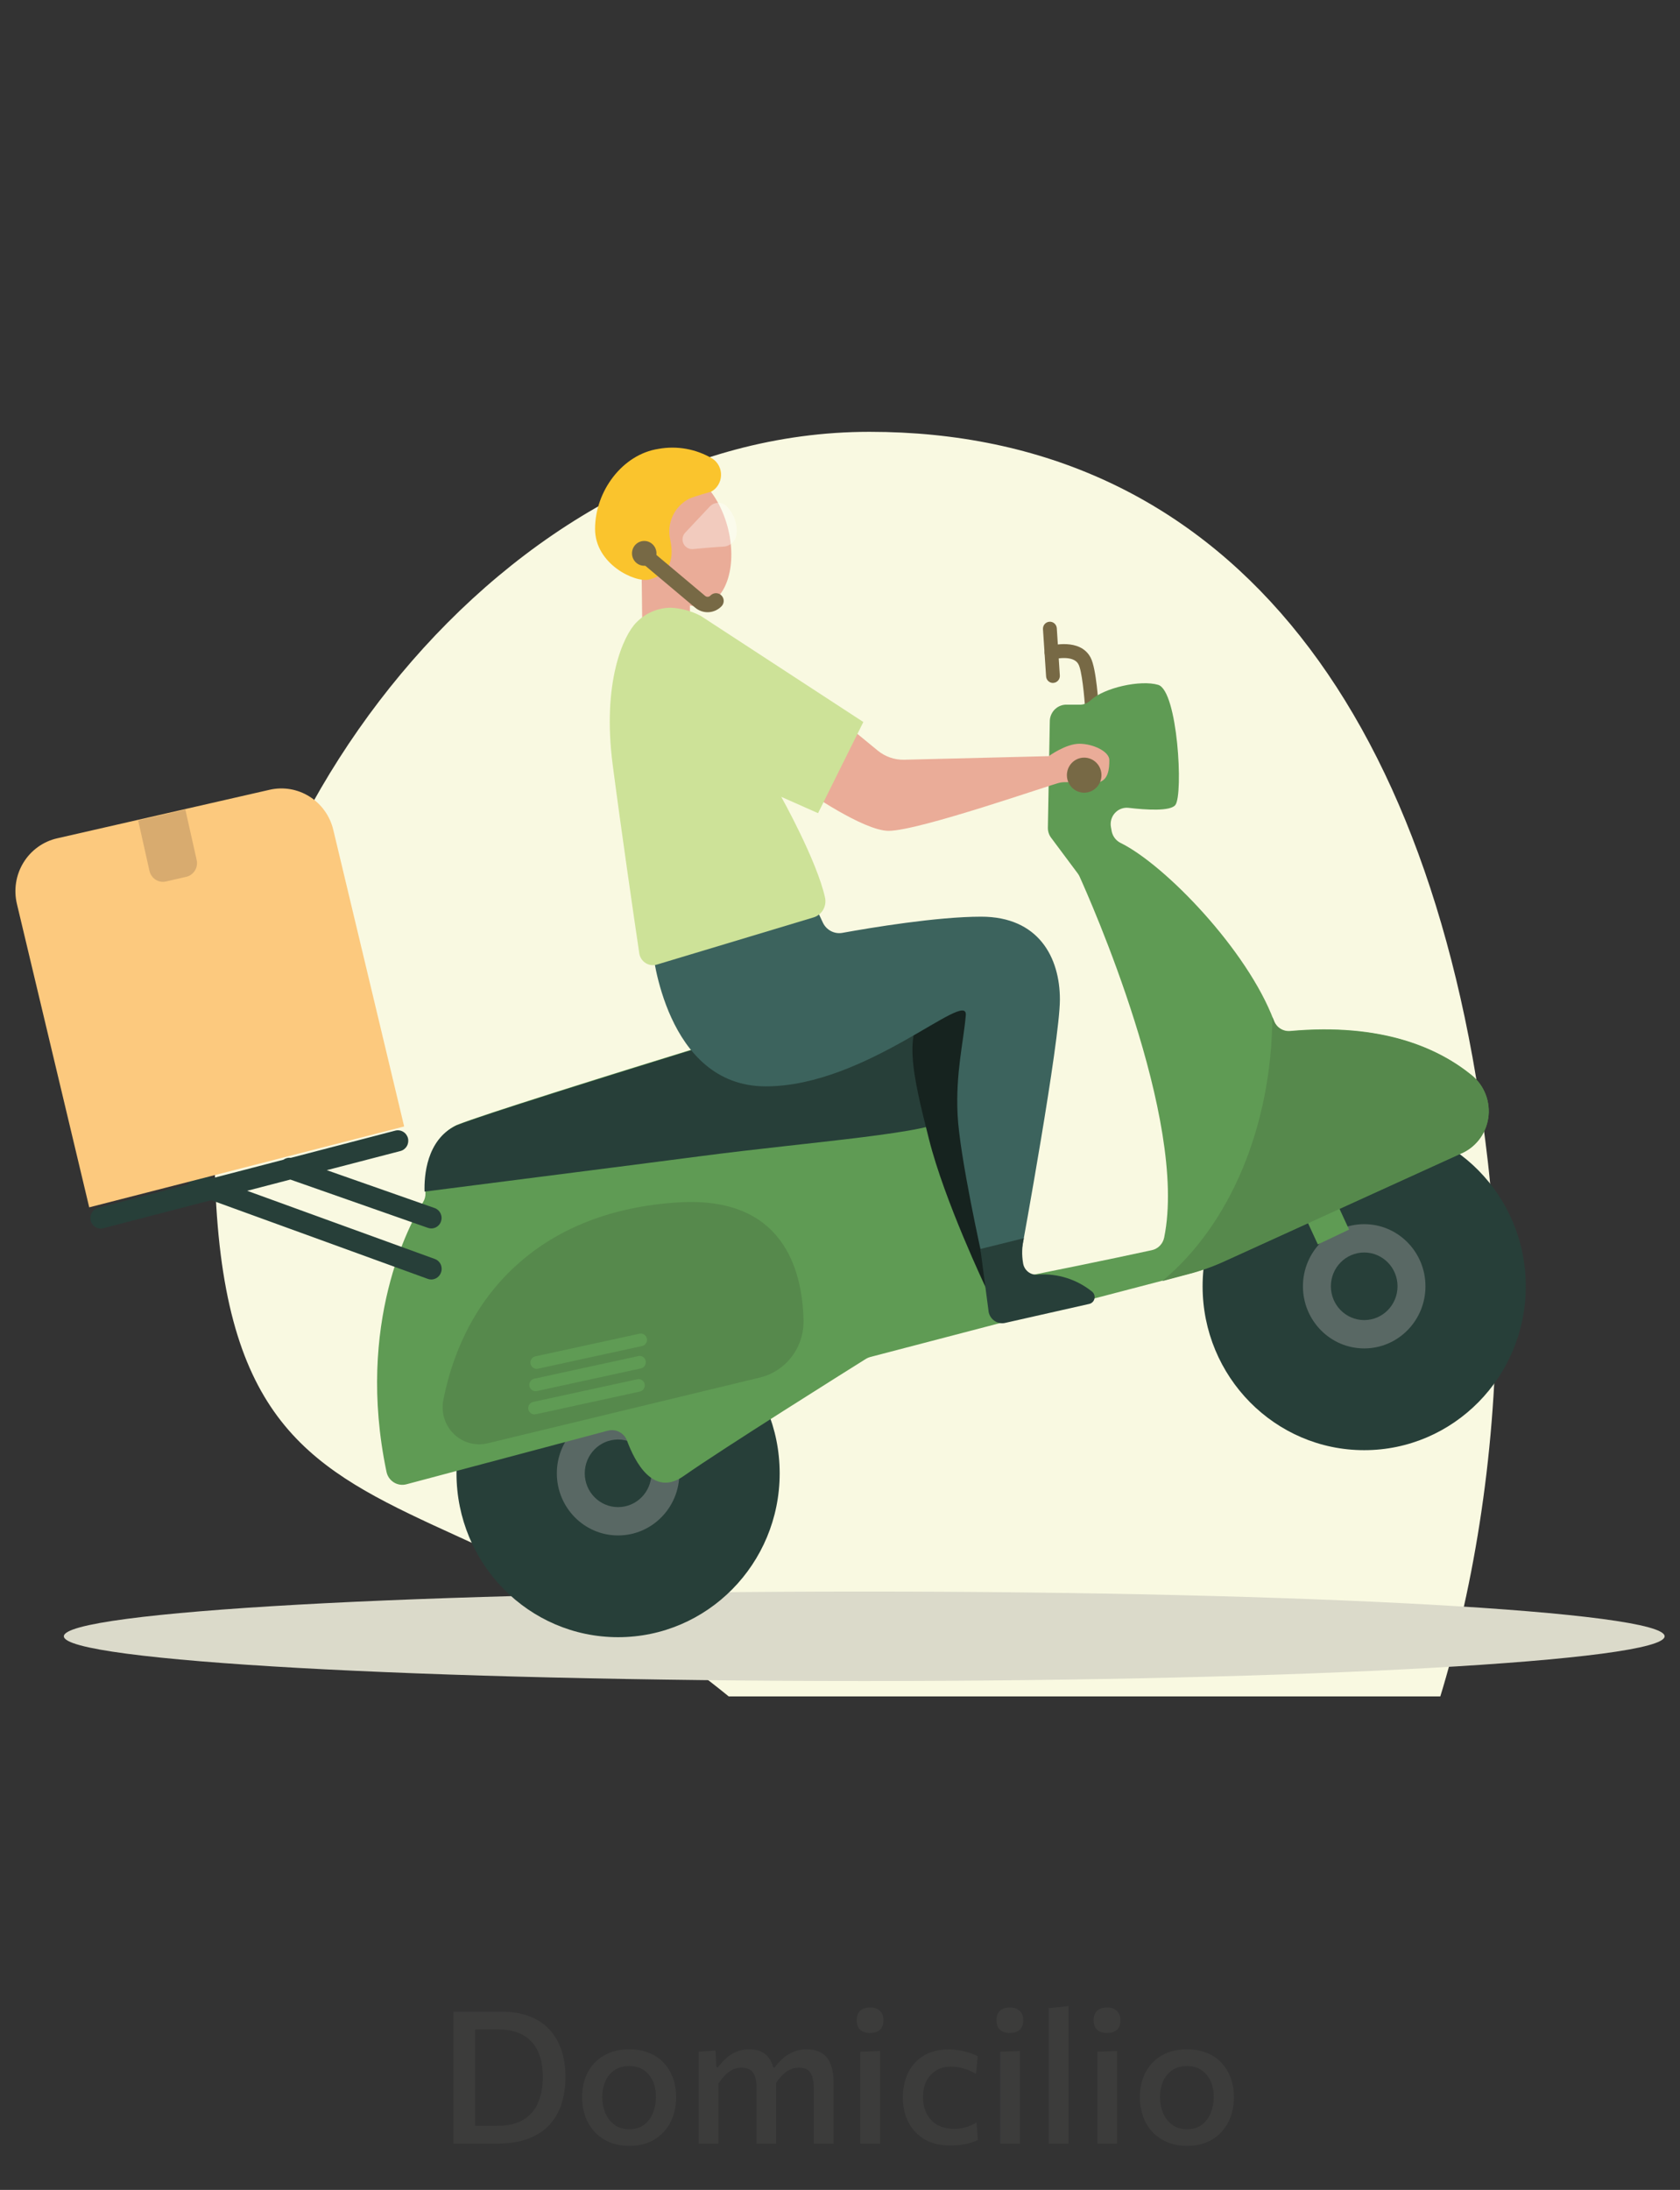 <svg width="109" height="142" viewBox="0 0 109 142" fill="none" xmlns="http://www.w3.org/2000/svg">
<rect x="0" y="0" width="109" height="142" fill="#333333" stroke="none"/>
<g clip-path="url(#clip0_505_7528)">
<path d="M13.941 76.076C13.349 53.868 32.546 28 56.413 28C79.187 28 93.112 45.518 96.531 75.31C100.678 111.434 80.291 150.73 61.299 125.024C35.099 89.541 14.767 107.137 13.941 76.076Z" fill="#F9F9E1"/>
<path d="M56.072 109.002C84.753 109.002 108.002 107.703 108.002 106.101C108.002 104.499 84.753 103.2 56.072 103.2C27.392 103.2 4.143 104.499 4.143 106.101C4.143 107.703 27.392 109.002 56.072 109.002Z" fill="#DBDACA"/>
<path d="M70.867 46.635C70.748 46.635 70.634 46.587 70.55 46.502C70.466 46.417 70.418 46.301 70.418 46.181C70.36 45.126 70.189 43.452 69.97 43.075C69.633 42.425 68.355 42.748 68.341 42.752C68.284 42.768 68.225 42.772 68.167 42.765C68.108 42.757 68.052 42.738 68 42.709C67.949 42.679 67.904 42.64 67.868 42.593C67.832 42.545 67.805 42.491 67.79 42.434C67.774 42.376 67.77 42.316 67.777 42.257C67.784 42.197 67.803 42.14 67.832 42.088C67.861 42.036 67.9 41.991 67.947 41.954C67.993 41.917 68.047 41.89 68.104 41.874C68.184 41.874 70.082 41.338 70.764 42.648C71.136 43.361 71.275 45.676 71.302 46.13C71.306 46.192 71.297 46.255 71.276 46.313C71.255 46.371 71.223 46.425 71.181 46.47C71.139 46.515 71.088 46.551 71.032 46.575C70.975 46.6 70.915 46.613 70.853 46.612L70.867 46.635Z" fill="#776945"/>
<path d="M68.319 44.284C68.205 44.284 68.095 44.24 68.011 44.161C67.928 44.081 67.878 43.973 67.871 43.857L67.669 40.797C67.662 40.677 67.701 40.559 67.779 40.468C67.858 40.378 67.968 40.323 68.086 40.315C68.145 40.31 68.204 40.318 68.26 40.337C68.316 40.356 68.368 40.386 68.413 40.425C68.457 40.464 68.494 40.512 68.52 40.566C68.546 40.619 68.562 40.678 68.566 40.737L68.763 43.798C68.771 43.918 68.731 44.036 68.653 44.126C68.575 44.216 68.465 44.272 68.346 44.28L68.319 44.284Z" fill="#776945"/>
<path d="M88.51 94.033C94.3 94.033 98.994 89.275 98.994 83.407C98.994 77.538 94.3 72.78 88.51 72.78C82.72 72.78 78.026 77.538 78.026 83.407C78.026 89.275 82.72 94.033 88.51 94.033Z" fill="#273F39"/>
<path d="M88.511 87.435C90.706 87.435 92.485 85.632 92.485 83.407C92.485 81.182 90.706 79.378 88.511 79.378C86.316 79.378 84.536 81.182 84.536 83.407C84.536 85.632 86.316 87.435 88.511 87.435Z" fill="#596864"/>
<path d="M88.511 85.598C89.705 85.598 90.673 84.617 90.673 83.406C90.673 82.196 89.705 81.215 88.511 81.215C87.317 81.215 86.349 82.196 86.349 83.406C86.349 84.617 87.317 85.598 88.511 85.598Z" fill="#273F39"/>
<path d="M85.728 75.83L83.701 76.793L85.503 80.692L87.53 79.73L85.728 75.83Z" fill="#5F9B54"/>
<path d="M40.102 106.16C45.892 106.16 50.586 101.402 50.586 95.534C50.586 89.665 45.892 84.907 40.102 84.907C34.312 84.907 29.618 89.665 29.618 95.534C29.618 101.402 34.312 106.16 40.102 106.16Z" fill="#273F39"/>
<path d="M40.102 99.562C42.298 99.562 44.077 97.758 44.077 95.534C44.077 93.309 42.298 91.505 40.102 91.505C37.907 91.505 36.128 93.309 36.128 95.534C36.128 97.758 37.907 99.562 40.102 99.562Z" fill="#596864"/>
<path d="M40.102 97.725C41.296 97.725 42.264 96.744 42.264 95.534C42.264 94.323 41.296 93.342 40.102 93.342C38.907 93.342 37.94 94.323 37.94 95.534C37.94 96.744 38.907 97.725 40.102 97.725Z" fill="#273F39"/>
<path d="M26.375 96.243L39.438 92.769C39.689 92.703 39.956 92.733 40.186 92.854C40.416 92.975 40.594 93.178 40.685 93.424C41.192 94.788 42.39 97.116 44.373 95.698C46.916 93.915 55.041 88.827 56.18 88.113C56.269 88.058 56.366 88.017 56.467 87.99L77.103 82.602C77.904 82.394 78.686 82.115 79.44 81.77L94.728 74.813C95.206 74.622 95.626 74.307 95.947 73.9C96.267 73.493 96.477 73.007 96.555 72.493C96.632 71.978 96.575 71.451 96.389 70.966C96.203 70.48 95.895 70.052 95.495 69.725C93.324 67.952 89.663 66.31 83.702 66.851C83.475 66.871 83.249 66.814 83.057 66.69C82.866 66.566 82.72 66.381 82.643 66.165C80.934 61.618 75.595 56.084 72.711 54.661C72.566 54.59 72.438 54.487 72.338 54.36C72.238 54.232 72.167 54.083 72.132 53.924C72.11 53.824 72.092 53.724 72.078 53.629C72.049 53.465 72.057 53.298 72.103 53.138C72.148 52.979 72.231 52.833 72.342 52.712C72.454 52.591 72.592 52.498 72.746 52.441C72.9 52.383 73.064 52.364 73.227 52.383C74.384 52.519 75.941 52.615 76.259 52.196C76.784 51.514 76.412 44.785 75.142 44.407C74.003 44.071 71.652 44.585 70.76 45.408C70.58 45.584 70.341 45.687 70.091 45.694H69.257C69.114 45.684 68.97 45.703 68.835 45.751C68.699 45.798 68.574 45.873 68.468 45.97C68.361 46.067 68.275 46.185 68.214 46.316C68.153 46.448 68.118 46.59 68.113 46.735L67.987 53.669C67.983 53.908 68.059 54.14 68.203 54.329L69.93 56.643C69.974 56.703 70.011 56.767 70.042 56.834C70.656 58.198 77.098 72.599 75.533 80.242C75.493 80.444 75.396 80.63 75.253 80.776C75.11 80.922 74.928 81.023 74.73 81.065C71.939 81.674 67.839 82.502 65.798 82.911C65.647 82.942 65.492 82.939 65.342 82.901C65.193 82.864 65.054 82.793 64.935 82.694C64.816 82.596 64.72 82.471 64.654 82.33C64.589 82.189 64.555 82.035 64.555 81.879C64.555 77.332 64.398 62.204 62.411 62.745C60.074 63.386 33.001 71.612 29.641 72.944C27.631 73.917 27.564 76.459 27.604 77.355C27.614 77.567 27.559 77.776 27.447 77.955C26.595 79.319 23.073 85.821 25.07 95.406C25.096 95.551 25.151 95.689 25.232 95.811C25.313 95.933 25.419 96.036 25.541 96.115C25.664 96.194 25.801 96.246 25.945 96.268C26.088 96.29 26.235 96.281 26.375 96.243Z" fill="#5F9B54"/>
<path d="M95.509 69.748C93.338 67.974 89.677 66.333 83.715 66.874C83.489 66.894 83.262 66.837 83.071 66.713C82.879 66.589 82.734 66.404 82.657 66.187C82.625 66.11 82.585 66.028 82.553 65.946C82.495 73.099 79.786 79.428 75.407 83.07L77.116 82.616C77.918 82.407 78.7 82.129 79.454 81.784L94.742 74.827C95.218 74.635 95.636 74.32 95.955 73.913C96.274 73.507 96.483 73.023 96.561 72.51C96.638 71.996 96.582 71.471 96.397 70.987C96.213 70.502 95.907 70.075 95.509 69.748Z" fill="#56894C"/>
<path d="M61.343 72.539C61.343 72.539 64.932 67.024 62.738 64.759C61.742 63.727 57.467 65.619 54.771 65.055C45.799 67.783 31.924 72.057 29.587 72.985C27.658 73.917 27.514 76.281 27.546 77.268C31.049 76.813 40.052 75.677 45.548 74.958C52.483 74.049 60.957 73.444 61.343 72.539Z" fill="#273F39"/>
<path d="M31.655 93.583L49.308 89.322C50.129 89.124 50.857 88.645 51.371 87.967C51.886 87.29 52.155 86.453 52.134 85.598C52.053 82.288 50.788 77.568 44.059 77.964C35.262 78.482 30.153 83.739 28.766 90.768C28.686 91.165 28.706 91.577 28.824 91.964C28.943 92.352 29.157 92.702 29.445 92.983C29.733 93.264 30.087 93.467 30.474 93.571C30.861 93.676 31.267 93.68 31.655 93.583Z" fill="#56894C"/>
<path d="M34.817 88.759C34.725 88.758 34.636 88.726 34.564 88.667C34.493 88.609 34.443 88.527 34.422 88.436C34.401 88.33 34.421 88.22 34.479 88.129C34.537 88.038 34.628 87.974 34.732 87.95L41.488 86.481C41.54 86.47 41.593 86.469 41.645 86.478C41.698 86.488 41.747 86.508 41.792 86.537C41.837 86.566 41.875 86.604 41.905 86.648C41.935 86.692 41.957 86.742 41.968 86.795C41.979 86.847 41.98 86.902 41.97 86.955C41.96 87.008 41.94 87.059 41.911 87.104C41.882 87.15 41.844 87.188 41.8 87.219C41.756 87.249 41.706 87.27 41.654 87.281L34.902 88.75L34.817 88.759Z" fill="#5F9B54"/>
<path d="M34.746 90.209C34.654 90.208 34.565 90.176 34.493 90.117C34.421 90.059 34.371 89.977 34.351 89.886C34.34 89.834 34.339 89.779 34.348 89.727C34.358 89.674 34.377 89.623 34.406 89.578C34.435 89.533 34.472 89.494 34.516 89.463C34.559 89.433 34.609 89.411 34.66 89.4L41.416 87.931C41.468 87.919 41.521 87.918 41.574 87.927C41.626 87.936 41.675 87.956 41.72 87.986C41.764 88.015 41.802 88.053 41.832 88.097C41.861 88.142 41.882 88.192 41.892 88.245C41.903 88.297 41.904 88.352 41.895 88.404C41.885 88.457 41.865 88.508 41.837 88.553C41.808 88.598 41.771 88.637 41.727 88.668C41.683 88.698 41.634 88.72 41.582 88.731L34.831 90.2L34.746 90.209Z" fill="#5F9B54"/>
<path d="M34.675 91.715C34.582 91.713 34.492 91.68 34.42 91.621C34.349 91.561 34.299 91.479 34.28 91.387C34.258 91.282 34.279 91.172 34.337 91.082C34.395 90.992 34.486 90.928 34.589 90.905L41.345 89.436C41.397 89.424 41.451 89.423 41.503 89.432C41.556 89.442 41.606 89.462 41.65 89.491C41.695 89.52 41.733 89.558 41.764 89.603C41.794 89.647 41.815 89.697 41.825 89.75C41.846 89.856 41.826 89.965 41.768 90.055C41.71 90.146 41.619 90.209 41.516 90.232L34.76 91.705L34.675 91.715Z" fill="#5F9B54"/>
<path d="M28.205 81.633L16.035 77.214L18.838 76.486L27.757 79.615C27.827 79.641 27.901 79.655 27.977 79.656C28.116 79.657 28.253 79.614 28.367 79.532C28.481 79.45 28.567 79.335 28.613 79.201C28.642 79.116 28.655 79.026 28.649 78.937C28.644 78.847 28.621 78.76 28.583 78.679C28.544 78.598 28.49 78.526 28.424 78.466C28.357 78.407 28.28 78.361 28.196 78.332L21.203 75.877L25.98 74.636C26.154 74.591 26.302 74.478 26.394 74.322C26.486 74.166 26.513 73.98 26.469 73.803C26.424 73.629 26.312 73.479 26.158 73.387C26.005 73.295 25.821 73.268 25.648 73.312L18.87 75.077C18.7 75.054 18.529 75.098 18.39 75.199L13.774 76.4L13.141 76.168C12.973 76.108 12.788 76.118 12.627 76.195C12.465 76.273 12.341 76.412 12.28 76.582C12.257 76.651 12.245 76.723 12.244 76.795L6.367 78.319C6.195 78.365 6.047 78.478 5.956 78.634C5.866 78.79 5.839 78.975 5.883 79.151C5.919 79.298 6.003 79.428 6.121 79.522C6.239 79.615 6.384 79.665 6.533 79.665C6.589 79.664 6.645 79.656 6.699 79.642L13.707 77.823L27.752 82.925C27.824 82.951 27.9 82.965 27.977 82.966C28.116 82.966 28.252 82.923 28.366 82.841C28.481 82.76 28.567 82.644 28.613 82.511C28.645 82.426 28.659 82.336 28.655 82.246C28.651 82.155 28.63 82.067 28.592 81.985C28.554 81.903 28.5 81.83 28.434 81.77C28.367 81.709 28.29 81.663 28.205 81.633Z" fill="#273F39"/>
<path d="M45.7 39.258C47.171 38.857 47.847 36.582 47.209 34.176C46.571 31.77 44.861 30.145 43.39 30.545C41.919 30.946 41.243 33.221 41.88 35.627C42.518 38.033 44.228 39.658 45.7 39.258Z" fill="#EAAC98"/>
<path opacity="0.37" d="M46.047 32.848C46.119 32.772 46.205 32.711 46.301 32.669C46.397 32.627 46.501 32.606 46.605 32.606C46.709 32.606 46.813 32.627 46.909 32.669C47.005 32.711 47.092 32.772 47.163 32.848C47.438 33.13 47.633 33.48 47.729 33.862C47.79 34.101 47.811 34.349 47.792 34.594C47.778 34.818 47.683 35.028 47.526 35.184C47.368 35.341 47.16 35.434 46.939 35.445C46.235 35.486 45.553 35.545 44.974 35.604C44.847 35.618 44.718 35.592 44.605 35.529C44.493 35.467 44.402 35.37 44.346 35.254C44.289 35.137 44.27 35.005 44.29 34.876C44.31 34.748 44.369 34.629 44.459 34.535L46.047 32.848Z" fill="white"/>
<path d="M44.763 39.937L41.668 40.365L41.632 37.25H44.763V39.937Z" fill="#EAAC98"/>
<path d="M55.117 47.167L56.952 48.672C57.437 49.068 58.044 49.277 58.666 49.263L68.046 49.031C68.046 49.031 69.14 48.227 70.033 48.227C70.926 48.227 71.975 48.731 71.975 49.286C71.975 49.841 71.922 50.65 71.177 50.745C70.432 50.841 69.338 50.645 68.79 50.745C68.243 50.846 59.644 53.874 57.652 53.874C56.014 53.874 52.269 51.25 52.269 51.25L55.117 47.167Z" fill="#EAAC98"/>
<path d="M60.5 65.415C58.374 66.397 59.267 69.875 60.276 73.881C61.285 77.887 63.963 83.502 63.963 83.502C63.963 83.502 65.08 83.398 65.139 82.689C65.376 79.633 64.69 70.898 64.973 68.779C65.35 66.169 64.973 62.695 62.586 63.978C61.927 64.332 61.074 65.151 60.5 65.415Z" fill="#16231F"/>
<path d="M42.336 61.559C42.336 61.559 43.157 70.443 49.684 70.443C56.211 70.443 62.81 64.078 62.662 65.828C62.514 67.579 62.002 69.534 62.128 72.258C62.254 74.981 63.743 81.593 63.743 81.593L66.291 81.029C66.291 81.029 68.767 67.529 68.767 64.81C68.767 62.09 67.39 59.44 63.658 59.44C60.791 59.44 56.48 60.158 54.65 60.49C54.397 60.534 54.137 60.493 53.91 60.373C53.682 60.253 53.499 60.061 53.389 59.826L52.694 58.344L42.336 61.559Z" fill="#3C635D"/>
<path d="M63.608 80.988L64.129 84.948C64.137 85.083 64.174 85.215 64.239 85.333C64.303 85.451 64.393 85.553 64.501 85.632C64.609 85.711 64.733 85.764 64.865 85.788C64.996 85.812 65.131 85.807 65.259 85.771L70.678 84.548C70.76 84.528 70.835 84.485 70.894 84.424C70.953 84.362 70.993 84.286 71.011 84.202C71.029 84.119 71.023 84.032 70.995 83.951C70.966 83.871 70.915 83.8 70.849 83.748C69.862 82.955 68.62 82.563 67.363 82.647C67.249 82.664 67.133 82.658 67.021 82.628C66.91 82.599 66.805 82.548 66.713 82.477C66.621 82.406 66.544 82.318 66.486 82.217C66.429 82.116 66.391 82.004 66.376 81.888C66.286 81.356 66.304 80.812 66.43 80.288L63.608 80.988Z" fill="#273F39"/>
<path d="M52.744 59.499L42.623 62.545C42.5 62.584 42.369 62.594 42.241 62.576C42.113 62.558 41.99 62.513 41.881 62.442C41.772 62.372 41.679 62.279 41.609 62.168C41.539 62.058 41.493 61.934 41.475 61.804C41.13 59.485 40.295 53.756 39.752 49.587C39.053 44.244 40.452 41.193 41.286 40.365C41.579 40.062 41.927 39.821 42.313 39.656C42.698 39.491 43.111 39.406 43.529 39.406C44.206 39.44 44.867 39.622 45.468 39.938L56.014 46.817L53.076 52.728L50.689 51.669C50.689 51.669 53.008 55.816 53.533 58.221C53.588 58.496 53.537 58.782 53.39 59.02C53.243 59.257 53.012 59.429 52.744 59.499Z" fill="#CDE298"/>
<path d="M21.624 53.81L26.222 73.044L5.789 78.287L1.096 58.607C0.989 58.155 0.971 57.685 1.044 57.226C1.117 56.766 1.28 56.326 1.523 55.931C1.765 55.536 2.083 55.193 2.457 54.924C2.831 54.654 3.255 54.462 3.703 54.36L17.502 51.209C18.388 51.008 19.317 51.168 20.088 51.655C20.859 52.141 21.411 52.915 21.624 53.81Z" fill="#FCC97E"/>
<path d="M8.99 53.194L12.026 52.494L12.76 55.766C12.813 56.001 12.772 56.248 12.645 56.452C12.518 56.656 12.317 56.801 12.085 56.855L10.772 57.157C10.54 57.211 10.297 57.169 10.095 57.04C9.894 56.912 9.751 56.707 9.698 56.472L8.964 53.2L8.99 53.194Z" fill="#D8AB6F"/>
<path d="M44.723 32.335C45.064 32.18 46.145 31.88 46.145 31.88C46.331 31.776 46.487 31.626 46.598 31.443C46.71 31.26 46.773 31.051 46.781 30.836C46.79 30.621 46.744 30.408 46.647 30.216C46.551 30.025 46.407 29.862 46.23 29.743C45.172 29.113 43.926 28.887 42.718 29.107C40.398 29.461 38.608 31.835 38.608 34.299C38.608 36.573 41.197 37.8 42.108 37.578C43.301 37.287 43.794 36.459 43.485 35.004C43.365 34.483 43.422 33.936 43.646 33.451C43.871 32.967 44.25 32.574 44.723 32.335Z" fill="#FAC42D"/>
<path d="M41.798 36.686C42.236 36.686 42.592 36.326 42.592 35.882C42.592 35.437 42.236 35.077 41.798 35.077C41.359 35.077 41.004 35.437 41.004 35.882C41.004 36.326 41.359 36.686 41.798 36.686Z" fill="#776945"/>
<path d="M70.342 51.401C70.962 51.401 71.464 50.892 71.464 50.264C71.464 49.636 70.962 49.127 70.342 49.127C69.723 49.127 69.221 49.636 69.221 50.264C69.221 50.892 69.723 51.401 70.342 51.401Z" fill="#776945"/>
<path d="M41.986 36.131L45.414 39.01C45.56 39.138 45.749 39.205 45.943 39.197C46.136 39.188 46.319 39.105 46.454 38.964" stroke="#776945" stroke-miterlimit="10" stroke-linecap="round"/>
</g>
<path d="M29.422 139C29.422 138.528 29.422 138.074 29.422 137.638C29.422 137.202 29.422 136.718 29.422 136.186V133.306C29.422 132.762 29.422 132.268 29.422 131.824C29.422 131.38 29.422 130.92 29.422 130.444C29.77 130.444 30.116 130.444 30.46 130.444C30.808 130.444 31.156 130.444 31.504 130.444C31.852 130.444 32.208 130.444 32.572 130.444C33.228 130.444 33.81 130.54 34.318 130.732C34.83 130.92 35.262 131.198 35.614 131.566C35.966 131.93 36.232 132.374 36.412 132.898C36.596 133.422 36.688 134.02 36.688 134.692C36.688 135.296 36.606 135.86 36.442 136.384C36.282 136.904 36.026 137.36 35.674 137.752C35.326 138.144 34.866 138.45 34.294 138.67C33.722 138.89 33.026 139 32.206 139C31.85 139 31.518 139 31.21 139C30.902 139 30.602 139 30.31 139C30.022 139 29.726 139 29.422 139ZM30.832 137.848H32.212C32.952 137.848 33.542 137.71 33.982 137.434C34.422 137.158 34.738 136.78 34.93 136.3C35.122 135.82 35.218 135.276 35.218 134.668C35.218 134.204 35.162 133.784 35.05 133.408C34.938 133.028 34.764 132.704 34.528 132.436C34.292 132.164 33.992 131.956 33.628 131.812C33.264 131.668 32.83 131.596 32.326 131.596H30.832C30.832 131.912 30.832 132.23 30.832 132.55C30.832 132.866 30.832 133.216 30.832 133.6V135.88C30.832 136.256 30.832 136.602 30.832 136.918C30.832 137.23 30.832 137.54 30.832 137.848ZM40.844 139.144C40.332 139.144 39.884 139.058 39.5 138.886C39.116 138.714 38.794 138.482 38.534 138.19C38.278 137.894 38.086 137.558 37.958 137.182C37.83 136.802 37.766 136.404 37.766 135.988C37.766 135.392 37.886 134.862 38.126 134.398C38.366 133.93 38.714 133.562 39.17 133.294C39.626 133.022 40.176 132.886 40.82 132.886C41.312 132.886 41.748 132.964 42.128 133.12C42.508 133.276 42.826 133.496 43.082 133.78C43.342 134.06 43.538 134.388 43.67 134.764C43.802 135.14 43.868 135.548 43.868 135.988C43.868 136.584 43.748 137.12 43.508 137.596C43.268 138.072 42.92 138.45 42.464 138.73C42.012 139.006 41.472 139.144 40.844 139.144ZM40.838 138.064C41.222 138.064 41.542 137.966 41.798 137.77C42.054 137.57 42.244 137.312 42.368 136.996C42.496 136.68 42.56 136.344 42.56 135.988C42.56 135.576 42.488 135.22 42.344 134.92C42.204 134.616 42.004 134.382 41.744 134.218C41.488 134.05 41.184 133.966 40.832 133.966C40.452 133.966 40.13 134.056 39.866 134.236C39.606 134.412 39.408 134.654 39.272 134.962C39.14 135.266 39.074 135.608 39.074 135.988C39.074 136.344 39.138 136.68 39.266 136.996C39.398 137.312 39.594 137.57 39.854 137.77C40.118 137.966 40.446 138.064 40.838 138.064ZM45.328 139C45.328 138.564 45.328 138.142 45.328 137.734C45.328 137.326 45.328 136.876 45.328 136.384V135.784C45.328 135.34 45.328 134.888 45.328 134.428C45.328 133.964 45.328 133.5 45.328 133.036L46.426 132.964L46.474 134.038H46.6C46.728 133.854 46.886 133.674 47.074 133.498C47.262 133.322 47.482 133.176 47.734 133.06C47.99 132.944 48.28 132.886 48.604 132.886C49.084 132.886 49.452 133.006 49.708 133.246C49.968 133.482 50.138 133.822 50.218 134.266L50.302 134.296C50.322 134.404 50.336 134.518 50.344 134.638C50.356 134.754 50.362 134.878 50.362 135.01C50.362 135.27 50.362 135.506 50.362 135.718C50.362 135.926 50.362 136.148 50.362 136.384C50.362 136.864 50.362 137.312 50.362 137.728C50.362 138.14 50.362 138.564 50.362 139H49.084C49.084 138.564 49.084 138.142 49.084 137.734C49.084 137.322 49.084 136.894 49.084 136.45V135.382C49.084 134.95 49.012 134.624 48.868 134.404C48.728 134.184 48.472 134.074 48.1 134.074C47.88 134.074 47.68 134.122 47.5 134.218C47.32 134.314 47.156 134.442 47.008 134.602C46.86 134.758 46.728 134.93 46.612 135.118V136.45C46.612 136.91 46.612 137.342 46.612 137.746C46.612 138.146 46.612 138.564 46.612 139H45.328ZM52.798 139C52.798 138.564 52.798 138.142 52.798 137.734C52.798 137.322 52.798 136.894 52.798 136.45V135.382C52.798 134.95 52.726 134.624 52.582 134.404C52.442 134.184 52.188 134.074 51.82 134.074C51.6 134.074 51.398 134.122 51.214 134.218C51.034 134.31 50.87 134.436 50.722 134.596C50.574 134.752 50.44 134.926 50.32 135.118L50.134 134.056H50.26C50.4 133.868 50.566 133.684 50.758 133.504C50.954 133.324 51.182 133.176 51.442 133.06C51.702 132.944 51.996 132.886 52.324 132.886C52.936 132.886 53.382 133.07 53.662 133.438C53.942 133.806 54.082 134.33 54.082 135.01C54.082 135.27 54.082 135.506 54.082 135.718C54.082 135.926 54.082 136.148 54.082 136.384C54.082 136.864 54.082 137.312 54.082 137.728C54.082 138.14 54.082 138.564 54.082 139H52.798ZM55.817 139C55.817 138.564 55.817 138.142 55.817 137.734C55.817 137.326 55.817 136.876 55.817 136.384V135.784C55.817 135.416 55.817 135.078 55.817 134.77C55.817 134.462 55.817 134.168 55.817 133.888C55.817 133.608 55.817 133.324 55.817 133.036L57.101 132.994C57.101 133.286 57.101 133.574 57.101 133.858C57.101 134.142 57.101 134.44 57.101 134.752C57.101 135.064 57.101 135.408 57.101 135.784V136.384C57.101 136.876 57.101 137.326 57.101 137.734C57.101 138.142 57.101 138.564 57.101 139H55.817ZM56.441 131.824C56.185 131.824 55.977 131.758 55.817 131.626C55.661 131.49 55.583 131.278 55.583 130.99C55.583 130.722 55.661 130.518 55.817 130.378C55.977 130.238 56.189 130.168 56.453 130.168C56.721 130.168 56.931 130.24 57.083 130.384C57.239 130.528 57.317 130.73 57.317 130.99C57.317 131.278 57.239 131.49 57.083 131.626C56.927 131.758 56.713 131.824 56.441 131.824ZM61.657 139.12C61.001 139.12 60.443 138.986 59.983 138.718C59.527 138.446 59.179 138.076 58.939 137.608C58.699 137.14 58.579 136.61 58.579 136.018C58.579 135.422 58.691 134.888 58.915 134.416C59.143 133.944 59.477 133.572 59.917 133.3C60.361 133.028 60.905 132.892 61.549 132.892C61.781 132.892 62.011 132.912 62.239 132.952C62.471 132.988 62.689 133.04 62.893 133.108C63.097 133.172 63.277 133.248 63.433 133.336L63.325 134.476C63.101 134.348 62.891 134.25 62.695 134.182C62.503 134.114 62.325 134.068 62.161 134.044C61.997 134.016 61.847 134.002 61.711 134.002C61.159 134.002 60.717 134.182 60.385 134.542C60.053 134.898 59.887 135.38 59.887 135.988C59.887 136.38 59.963 136.73 60.115 137.038C60.267 137.346 60.493 137.59 60.793 137.77C61.097 137.95 61.473 138.04 61.921 138.04C62.085 138.04 62.249 138.026 62.413 137.998C62.577 137.966 62.737 137.92 62.893 137.86C63.053 137.796 63.207 137.716 63.355 137.62L63.445 138.766C63.309 138.83 63.153 138.89 62.977 138.946C62.801 138.998 62.603 139.04 62.383 139.072C62.163 139.104 61.921 139.12 61.657 139.12ZM64.888 139C64.888 138.564 64.888 138.142 64.888 137.734C64.888 137.326 64.888 136.876 64.888 136.384V135.784C64.888 135.416 64.888 135.078 64.888 134.77C64.888 134.462 64.888 134.168 64.888 133.888C64.888 133.608 64.888 133.324 64.888 133.036L66.171 132.994C66.171 133.286 66.171 133.574 66.171 133.858C66.171 134.142 66.171 134.44 66.171 134.752C66.171 135.064 66.171 135.408 66.171 135.784V136.384C66.171 136.876 66.171 137.326 66.171 137.734C66.171 138.142 66.171 138.564 66.171 139H64.888ZM65.511 131.824C65.255 131.824 65.047 131.758 64.888 131.626C64.731 131.49 64.653 131.278 64.653 130.99C64.653 130.722 64.731 130.518 64.888 130.378C65.047 130.238 65.26 130.168 65.523 130.168C65.791 130.168 66.001 130.24 66.153 130.384C66.309 130.528 66.388 130.73 66.388 130.99C66.388 131.278 66.309 131.49 66.153 131.626C65.998 131.758 65.784 131.824 65.511 131.824ZM68.039 139C68.039 138.564 68.039 138.142 68.039 137.734C68.039 137.326 68.039 136.876 68.039 136.384V133.078C68.039 132.578 68.039 132.09 68.039 131.614C68.039 131.138 68.039 130.672 68.039 130.216L69.323 130.078C69.323 130.558 69.323 131.044 69.323 131.536C69.323 132.024 69.323 132.538 69.323 133.078V136.384C69.323 136.876 69.323 137.326 69.323 137.734C69.323 138.142 69.323 138.564 69.323 139H68.039ZM71.192 139C71.192 138.564 71.192 138.142 71.192 137.734C71.192 137.326 71.192 136.876 71.192 136.384V135.784C71.192 135.416 71.192 135.078 71.192 134.77C71.192 134.462 71.192 134.168 71.192 133.888C71.192 133.608 71.192 133.324 71.192 133.036L72.476 132.994C72.476 133.286 72.476 133.574 72.476 133.858C72.476 134.142 72.476 134.44 72.476 134.752C72.476 135.064 72.476 135.408 72.476 135.784V136.384C72.476 136.876 72.476 137.326 72.476 137.734C72.476 138.142 72.476 138.564 72.476 139H71.192ZM71.816 131.824C71.56 131.824 71.352 131.758 71.192 131.626C71.036 131.49 70.958 131.278 70.958 130.99C70.958 130.722 71.036 130.518 71.192 130.378C71.352 130.238 71.564 130.168 71.828 130.168C72.096 130.168 72.306 130.24 72.458 130.384C72.614 130.528 72.692 130.73 72.692 130.99C72.692 131.278 72.614 131.49 72.458 131.626C72.302 131.758 72.088 131.824 71.816 131.824ZM77.032 139.144C76.52 139.144 76.072 139.058 75.688 138.886C75.304 138.714 74.982 138.482 74.722 138.19C74.466 137.894 74.274 137.558 74.146 137.182C74.018 136.802 73.954 136.404 73.954 135.988C73.954 135.392 74.074 134.862 74.314 134.398C74.554 133.93 74.902 133.562 75.358 133.294C75.814 133.022 76.364 132.886 77.008 132.886C77.5 132.886 77.936 132.964 78.316 133.12C78.696 133.276 79.014 133.496 79.27 133.78C79.53 134.06 79.726 134.388 79.858 134.764C79.99 135.14 80.056 135.548 80.056 135.988C80.056 136.584 79.936 137.12 79.696 137.596C79.456 138.072 79.108 138.45 78.652 138.73C78.2 139.006 77.66 139.144 77.032 139.144ZM77.026 138.064C77.41 138.064 77.73 137.966 77.986 137.77C78.242 137.57 78.432 137.312 78.556 136.996C78.684 136.68 78.748 136.344 78.748 135.988C78.748 135.576 78.676 135.22 78.532 134.92C78.392 134.616 78.192 134.382 77.932 134.218C77.676 134.05 77.372 133.966 77.02 133.966C76.64 133.966 76.318 134.056 76.054 134.236C75.794 134.412 75.596 134.654 75.46 134.962C75.328 135.266 75.262 135.608 75.262 135.988C75.262 136.344 75.326 136.68 75.454 136.996C75.586 137.312 75.782 137.57 76.042 137.77C76.306 137.966 76.634 138.064 77.026 138.064Z" fill="#3C3C3B"/>
<defs>
<clipPath id="clip0_505_7528">
<rect width="107" height="82" fill="white" transform="translate(1 28)"/>
</clipPath>
</defs>
</svg>
